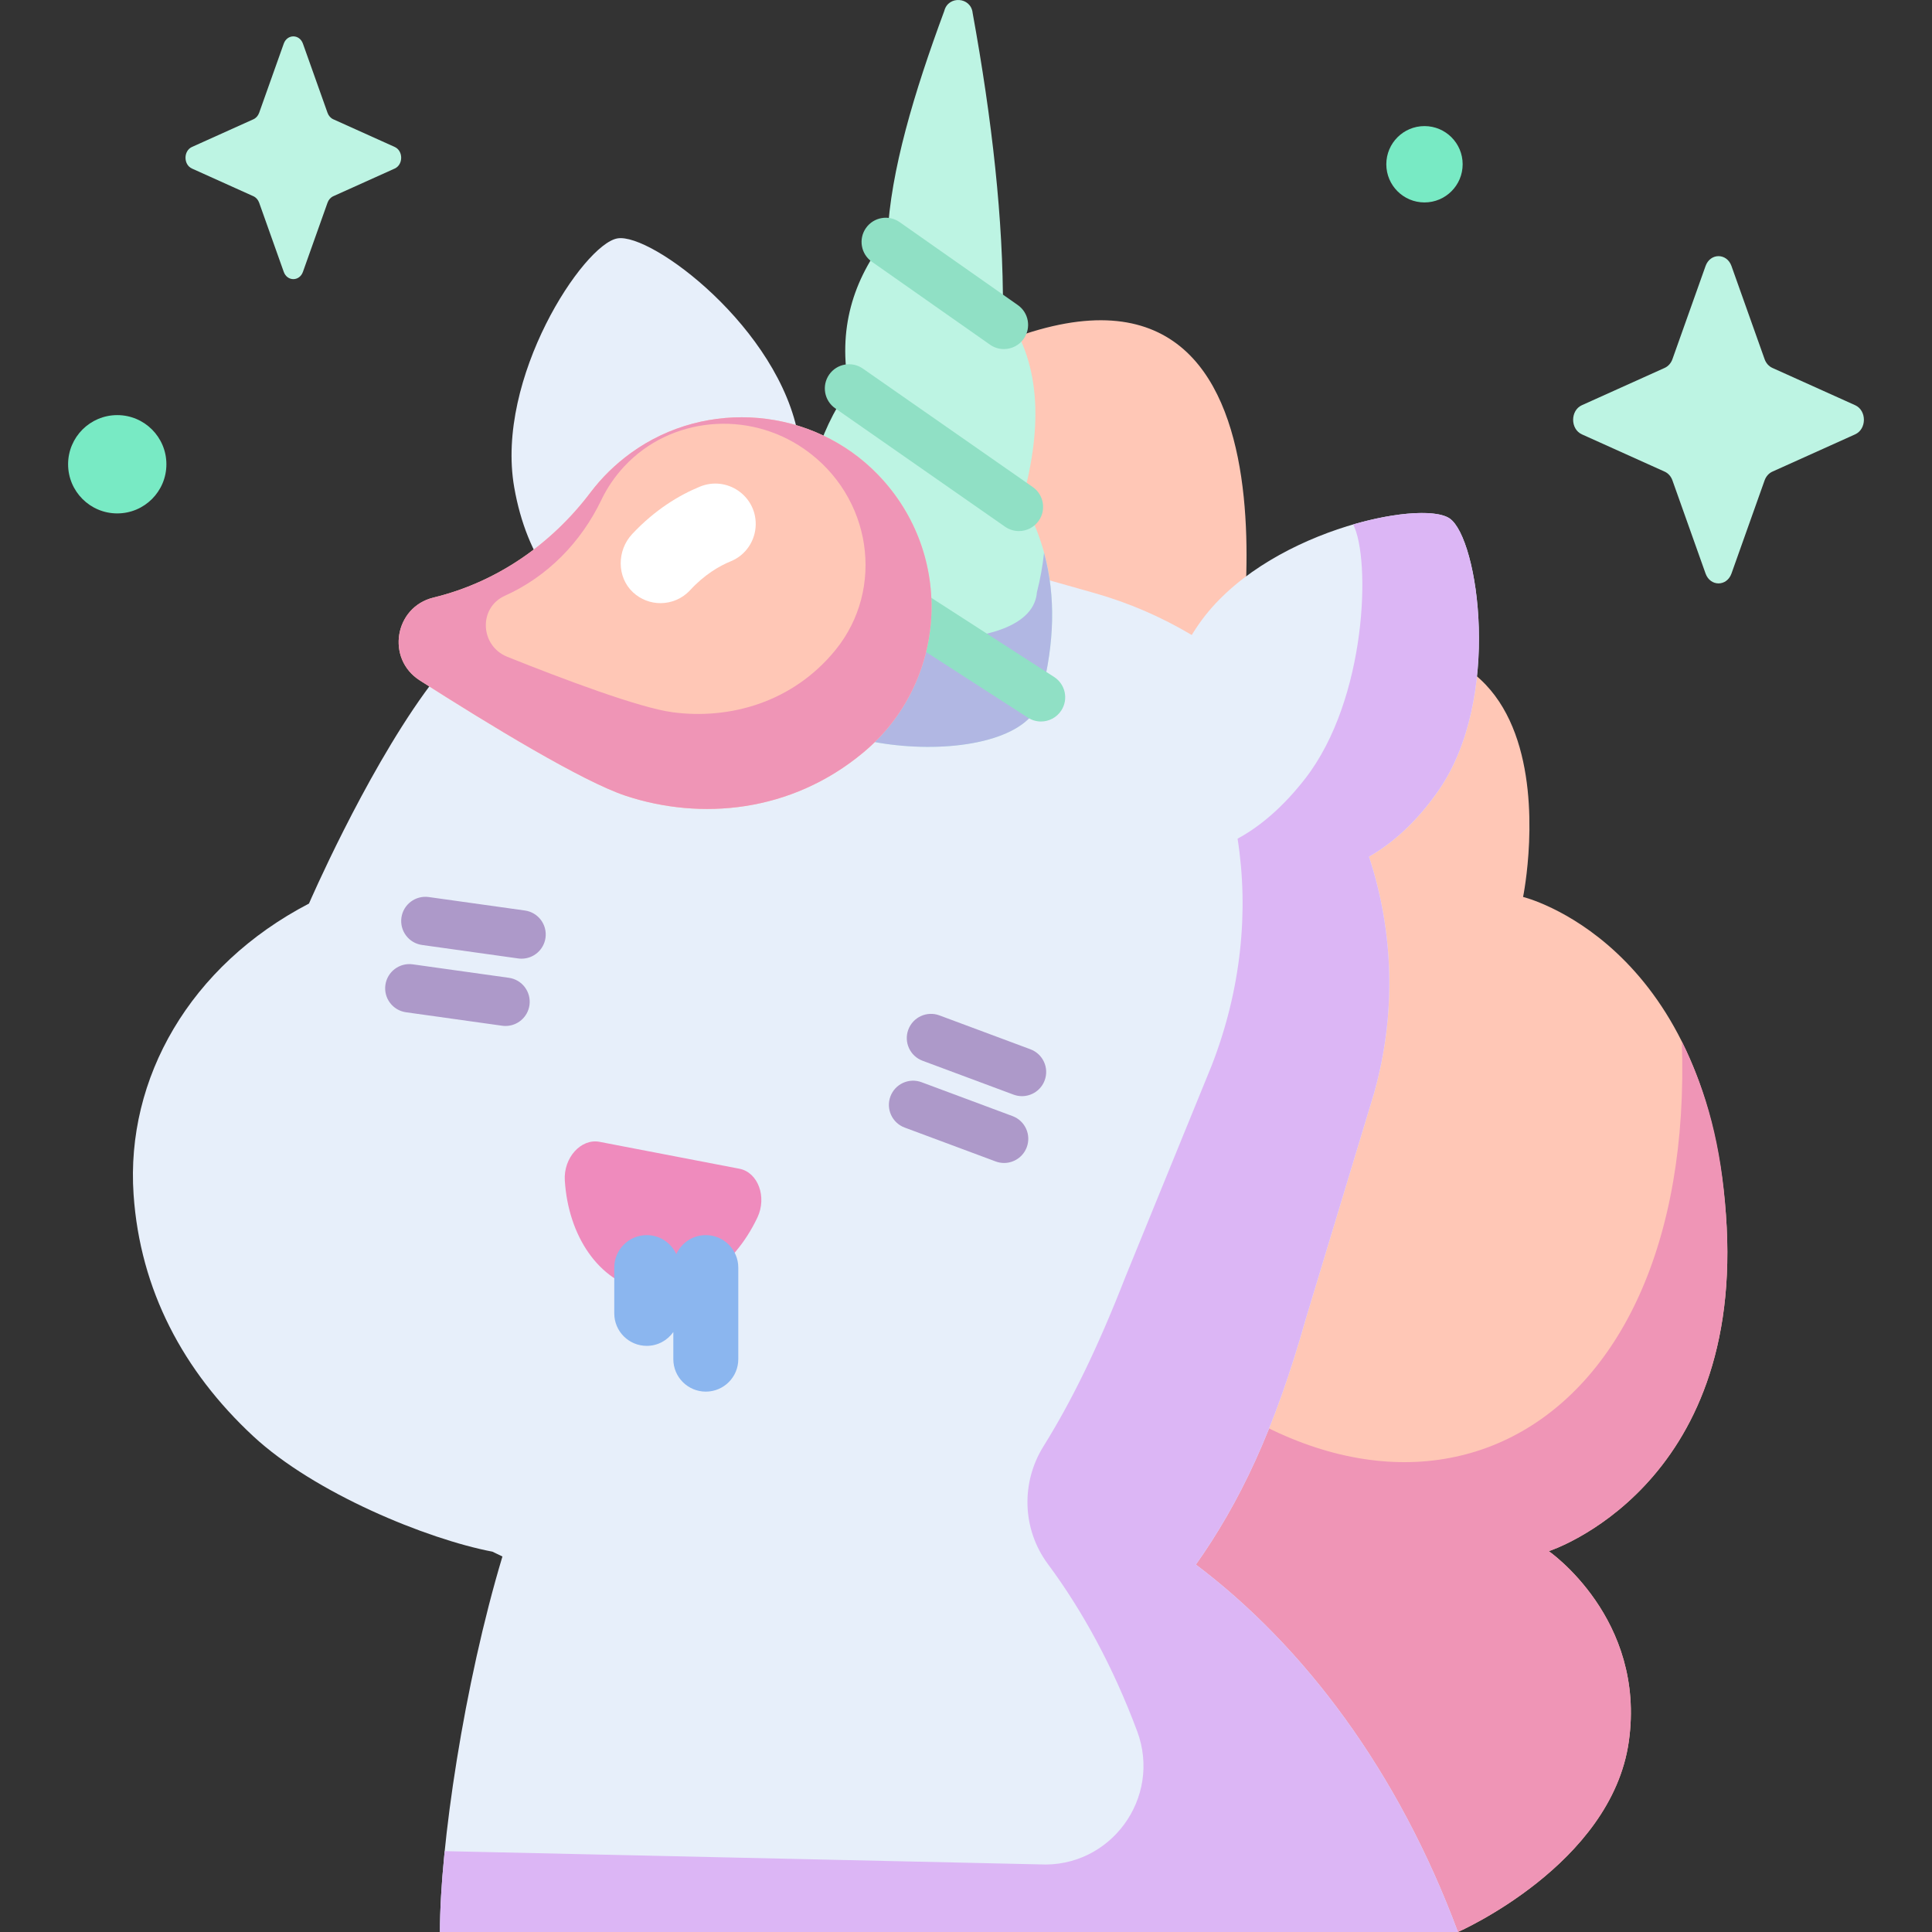 <svg id="Capa_1" enable-background="new 0 0 512 512" height="512" viewBox="0 0 512 512" width="512" xmlns="http://www.w3.org/2000/svg"><rect x="0" y="0" width="512" height="512" fill="#333333" stroke="none"/><g><g><path d="m386.364 512s40.663-17.807 45.284-50.461c4.621-32.653-21.21-50.464-21.21-50.464s52.273-16.733 46.951-89.198-53.757-84.18-53.757-84.18 19.774-96.457-76.137-56.761c0 0 24.146-129.937-68.101-87.577l-24.895 232.411z" fill="#ffc7b6"/><path d="m410.438 411.075s52.273-16.733 46.951-89.197c-1.236-18.244-5-32.293-11.684-45.869 3.721 108.056-75.367 145.488-144.413 76.863-2.996-2.978-14.733 19.981-21.735 28.154l106.807 130.974s40.663-17.808 45.284-50.461c4.62-32.653-21.21-50.464-21.21-50.464z" fill="#ef95b6"/><path d="m386.364 512c-15.779-42.493-40.687-75.703-69.548-97.448l-.01.249c11.693-16.569 20.812-35.429 29.303-65.493l17.998-59.505c6.046-21.406 5.162-43.13-1.311-62.778 6.578-3.756 12.879-9.547 18.432-17.548 16.913-24.37 10.548-66.803 2.96-72.069-7.589-5.267-49.566 3.617-66.479 27.987-.668.963-1.291 1.924-1.892 2.884-7.943-4.742-16.628-8.536-25.956-11.17l-63.855-18.035c-4.768-1.347-9.452-2.278-14.043-2.853 1.004-6.052.972-12.829-.319-20.238-5.036-28.919-39.021-54.373-48.026-52.805s-32.386 37.01-27.35 65.93c1.666 9.568 4.949 17.438 9.34 23.569-14.847 9.573-26.24 21.425-33.018 30.838-16.355 22.715-30.707 55.935-30.707 55.935-31.566 16.432-48.572 46.311-46.485 77.067 1.722 25.377 13.197 46.868 31.687 64.066 16.252 15.116 46.106 27.32 63.41 30.622l2.657 1.28c-10.127 33.62-16.608 76.962-16.56 99.515" fill="#e7effa"/><path d="m316.922 414.634c11.637-16.529 20.723-35.362 29.186-65.326l17.998-59.505c6.046-21.406 5.162-43.129-1.311-62.778 6.578-3.756 12.879-9.546 18.432-17.548 16.912-24.37 10.548-66.803 2.96-72.069-3.402-2.361-13.719-1.868-25.586 1.578 4.693 9.065 3.679 46.251-12.709 67.347-5.745 7.395-11.845 12.639-17.921 15.923 3.009 19.109.996 39.941-6.874 60.141l-22.891 56.095c-7.344 18.85-14.295 32.953-21.67 44.785-6.036 9.684-5.639 22.037 1.161 31.201 9.297 12.53 17.326 27.367 23.648 44.265 6.622 17.696-7.044 36.382-25.909 35.334l-157.589-3.508c-.829 8.2-1.268 15.531-1.255 21.431h269.772c-15.76-42.441-40.626-75.62-69.442-97.366z" fill="#dcb6f5"/><path d="m275.877 184.792c.101-.469.182-.945.218-1.44 4.617-18.084 3.733-35.176-5.179-50.82 5.577-20.116 4.844-37.264-5.12-50.239.103-24.021-2.885-50.559-8.036-78.857-.434-4.256-6.464-4.696-7.511-.548-8.048 21.746-14.208 42.336-15.06 59.68-9.234 11.602-13.225 24.861-10.188 40.373-8.251 12.054-12.513 25.846-10.649 42.199-10.604 12.099-9.517 26.32-9.548 32.896 1.216 22.457 66.587 27.543 71.073 6.756z" fill="#bdf4e3"/><path d="m275.877 184.792c.101-.469.182-.945.218-1.44 3.279-12.843 3.764-25.182.589-36.861-.365 3.454-.997 6.952-1.898 10.495-.028.423-.096.831-.181 1.23-3.788 17.748-61.228 12.919-62.46-6.299-.004-1.086-.046-2.418-.046-3.93-8.182 11.41-7.266 23.982-7.295 30.048 1.216 22.458 66.587 27.544 71.073 6.757z" fill="#b1b7e3"/><g><g><path d="m266.043 92.508c-1.273 0-2.558-.378-3.679-1.165l-31.313-21.979c-2.899-2.034-3.6-6.033-1.565-8.933 2.035-2.898 6.035-3.601 8.932-1.564l31.314 21.979c2.898 2.035 3.599 6.033 1.565 8.933-1.248 1.777-3.236 2.729-5.254 2.729z" fill="#90e0c5"/></g><g><path d="m270.018 140.741c-1.266 0-2.545-.375-3.662-1.153l-45.022-31.388c-2.906-2.025-3.618-6.022-1.593-8.928 2.025-2.905 6.023-3.617 8.927-1.593l45.023 31.387c2.905 2.025 3.618 6.022 1.593 8.928-1.246 1.789-3.24 2.747-5.266 2.747z" fill="#90e0c5"/></g><g><path d="m275.871 191.206c-1.19 0-2.393-.331-3.467-1.024l-61.526-39.652c-2.977-1.918-3.835-5.886-1.916-8.863 1.918-2.978 5.886-3.837 8.864-1.916l61.525 39.652c2.978 1.918 3.836 5.886 1.916 8.863-1.225 1.903-3.289 2.94-5.396 2.94z" fill="#90e0c5"/></g></g><path d="m114.894 158.355c16.731-4.054 31.215-14.118 41.599-27.85 2.949-3.9 6.533-7.446 10.739-10.487 20.089-14.522 48.219-12.044 65.441 5.784 20.542 21.263 18.397 55.059-3.904 73.632-19.2 15.991-43.145 17.975-62.853 11.493-11.482-3.776-36.112-18.763-54.674-30.617-8.986-5.738-6.709-19.444 3.652-21.955z" fill="#ffc7b6"/><path d="m232.673 125.801c-17.223-17.827-45.352-20.305-65.441-5.784-4.206 3.041-7.789 6.587-10.739 10.487-10.383 13.731-24.868 23.796-41.599 27.85-10.362 2.511-12.638 16.217-3.653 21.955 18.562 11.854 43.192 26.841 54.674 30.617 19.709 6.481 43.654 4.498 62.854-11.493 22.301-18.572 24.445-52.368 3.904-73.632zm-11.23 46.414c-11.339 13.978-28.175 18.563-43.251 16.532-8.783-1.183-28.657-8.647-43.719-14.673-7.291-2.917-7.719-13.022-.682-16.188 11.364-5.112 20.218-14.227 25.586-25.422 1.525-3.18 3.557-6.191 6.11-8.922 12.195-13.044 32.696-14.99 47.696-4.515 17.892 12.494 21.43 36.953 8.26 53.188z" fill="#ef95b6"/><g><path d="m175.036 159.839c-2.615 0-5.237-.954-7.301-2.885-4.327-4.047-4.253-11.104-.201-15.426 6.055-6.459 12.424-10.29 17.939-12.558 7.114-2.926 14.904 2.341 14.8 10.032-.057 4.264-2.627 8.107-6.572 9.726-3.143 1.289-7.045 3.583-10.799 7.661-2.108 2.289-4.983 3.45-7.866 3.45z" fill="#fff"/></g><path d="m195.948 309.728c4.935.949 7.355 7.475 4.769 12.931-6.335 13.363-18.334 21.538-30.168 19.261s-19.943-14.32-20.868-29.08c-.377-6.026 4.291-11.188 9.226-10.238z" fill="#ef8bbd"/><path d="m171.395 327.321c3.479 0 6.468 2.067 7.826 5.037 1.357-2.969 4.347-5.037 7.825-5.037 4.754 0 8.608 3.854 8.608 8.608v24.259c0 4.754-3.854 8.608-8.608 8.608-4.754 0-8.608-3.854-8.608-8.608v-7.189c-1.557 2.216-4.129 3.668-7.043 3.668-4.754 0-8.608-3.854-8.608-8.608v-12.13c0-4.754 3.854-8.608 8.608-8.608z" fill="#8bb6ef"/><g><path d="m133.973 271.892c-.296 0-.595-.021-.898-.063l-25.482-3.569c-3.507-.492-5.952-3.733-5.46-7.24.491-3.508 3.728-5.943 7.24-5.462l25.482 3.569c3.507.492 5.952 3.733 5.461 7.24-.45 3.207-3.196 5.525-6.343 5.525z" fill="#ad99c9"/></g><g><path d="m138.222 254.059c-.296 0-.595-.021-.898-.063l-25.483-3.569c-3.507-.492-5.952-3.733-5.461-7.24.491-3.508 3.724-5.945 7.24-5.462l25.483 3.569c3.507.492 5.952 3.733 5.46 7.24-.448 3.208-3.194 5.525-6.341 5.525z" fill="#ad99c9"/></g><g><path d="m266.091 308.2c-.743 0-1.499-.13-2.237-.405l-24.114-8.98c-3.319-1.236-5.008-4.928-3.771-8.247 1.235-3.319 4.931-5.007 8.247-3.772l24.114 8.98c3.319 1.236 5.007 4.928 3.772 8.247-.962 2.581-3.409 4.177-6.011 4.177z" fill="#ad99c9"/></g><g><path d="m270.834 290.493c-.743 0-1.499-.13-2.237-.405l-24.114-8.98c-3.319-1.236-5.008-4.928-3.771-8.247 1.236-3.318 4.928-5.005 8.247-3.772l24.114 8.98c3.319 1.236 5.007 4.928 3.772 8.247-.961 2.581-3.409 4.177-6.011 4.177z" fill="#ad99c9"/></g></g><path d="m458.859 70.498 8.779 24.685c.376 1.057 1.12 1.894 2.059 2.317l21.932 9.881c3.098 1.396 3.098 6.333 0 7.729l-21.932 9.881c-.939.423-1.683 1.26-2.059 2.317l-8.779 24.685c-1.24 3.487-5.626 3.487-6.867 0l-8.779-24.685c-.376-1.057-1.12-1.894-2.059-2.317l-21.932-9.881c-3.099-1.396-3.099-6.333 0-7.729l21.932-9.881c.939-.423 1.683-1.261 2.059-2.317l8.779-24.685c1.241-3.487 5.627-3.487 6.867 0z" fill="#bdf4e3"/><path d="m80.285 11.58 6.512 18.311c.279.784.831 1.405 1.527 1.719l16.269 7.33c2.298 1.035 2.298 4.697 0 5.733l-16.269 7.33c-.696.314-1.248.935-1.527 1.719l-6.512 18.311c-.92 2.587-4.174 2.587-5.093 0l-6.512-18.311c-.279-.784-.831-1.405-1.527-1.719l-16.269-7.33c-2.298-1.035-2.298-4.697 0-5.733l16.269-7.33c.697-.314 1.248-.935 1.527-1.719l6.512-18.311c.919-2.586 4.173-2.586 5.093 0z" fill="#bdf4e3"/><g fill="#78eac4"><circle cx="31.072" cy="123.034" r="13.025"/><path d="m387.619 43.531c0 5.587-4.529 10.116-10.116 10.116s-10.116-4.529-10.116-10.116 4.529-10.116 10.116-10.116 10.116 4.529 10.116 10.116z"/></g></g></svg>